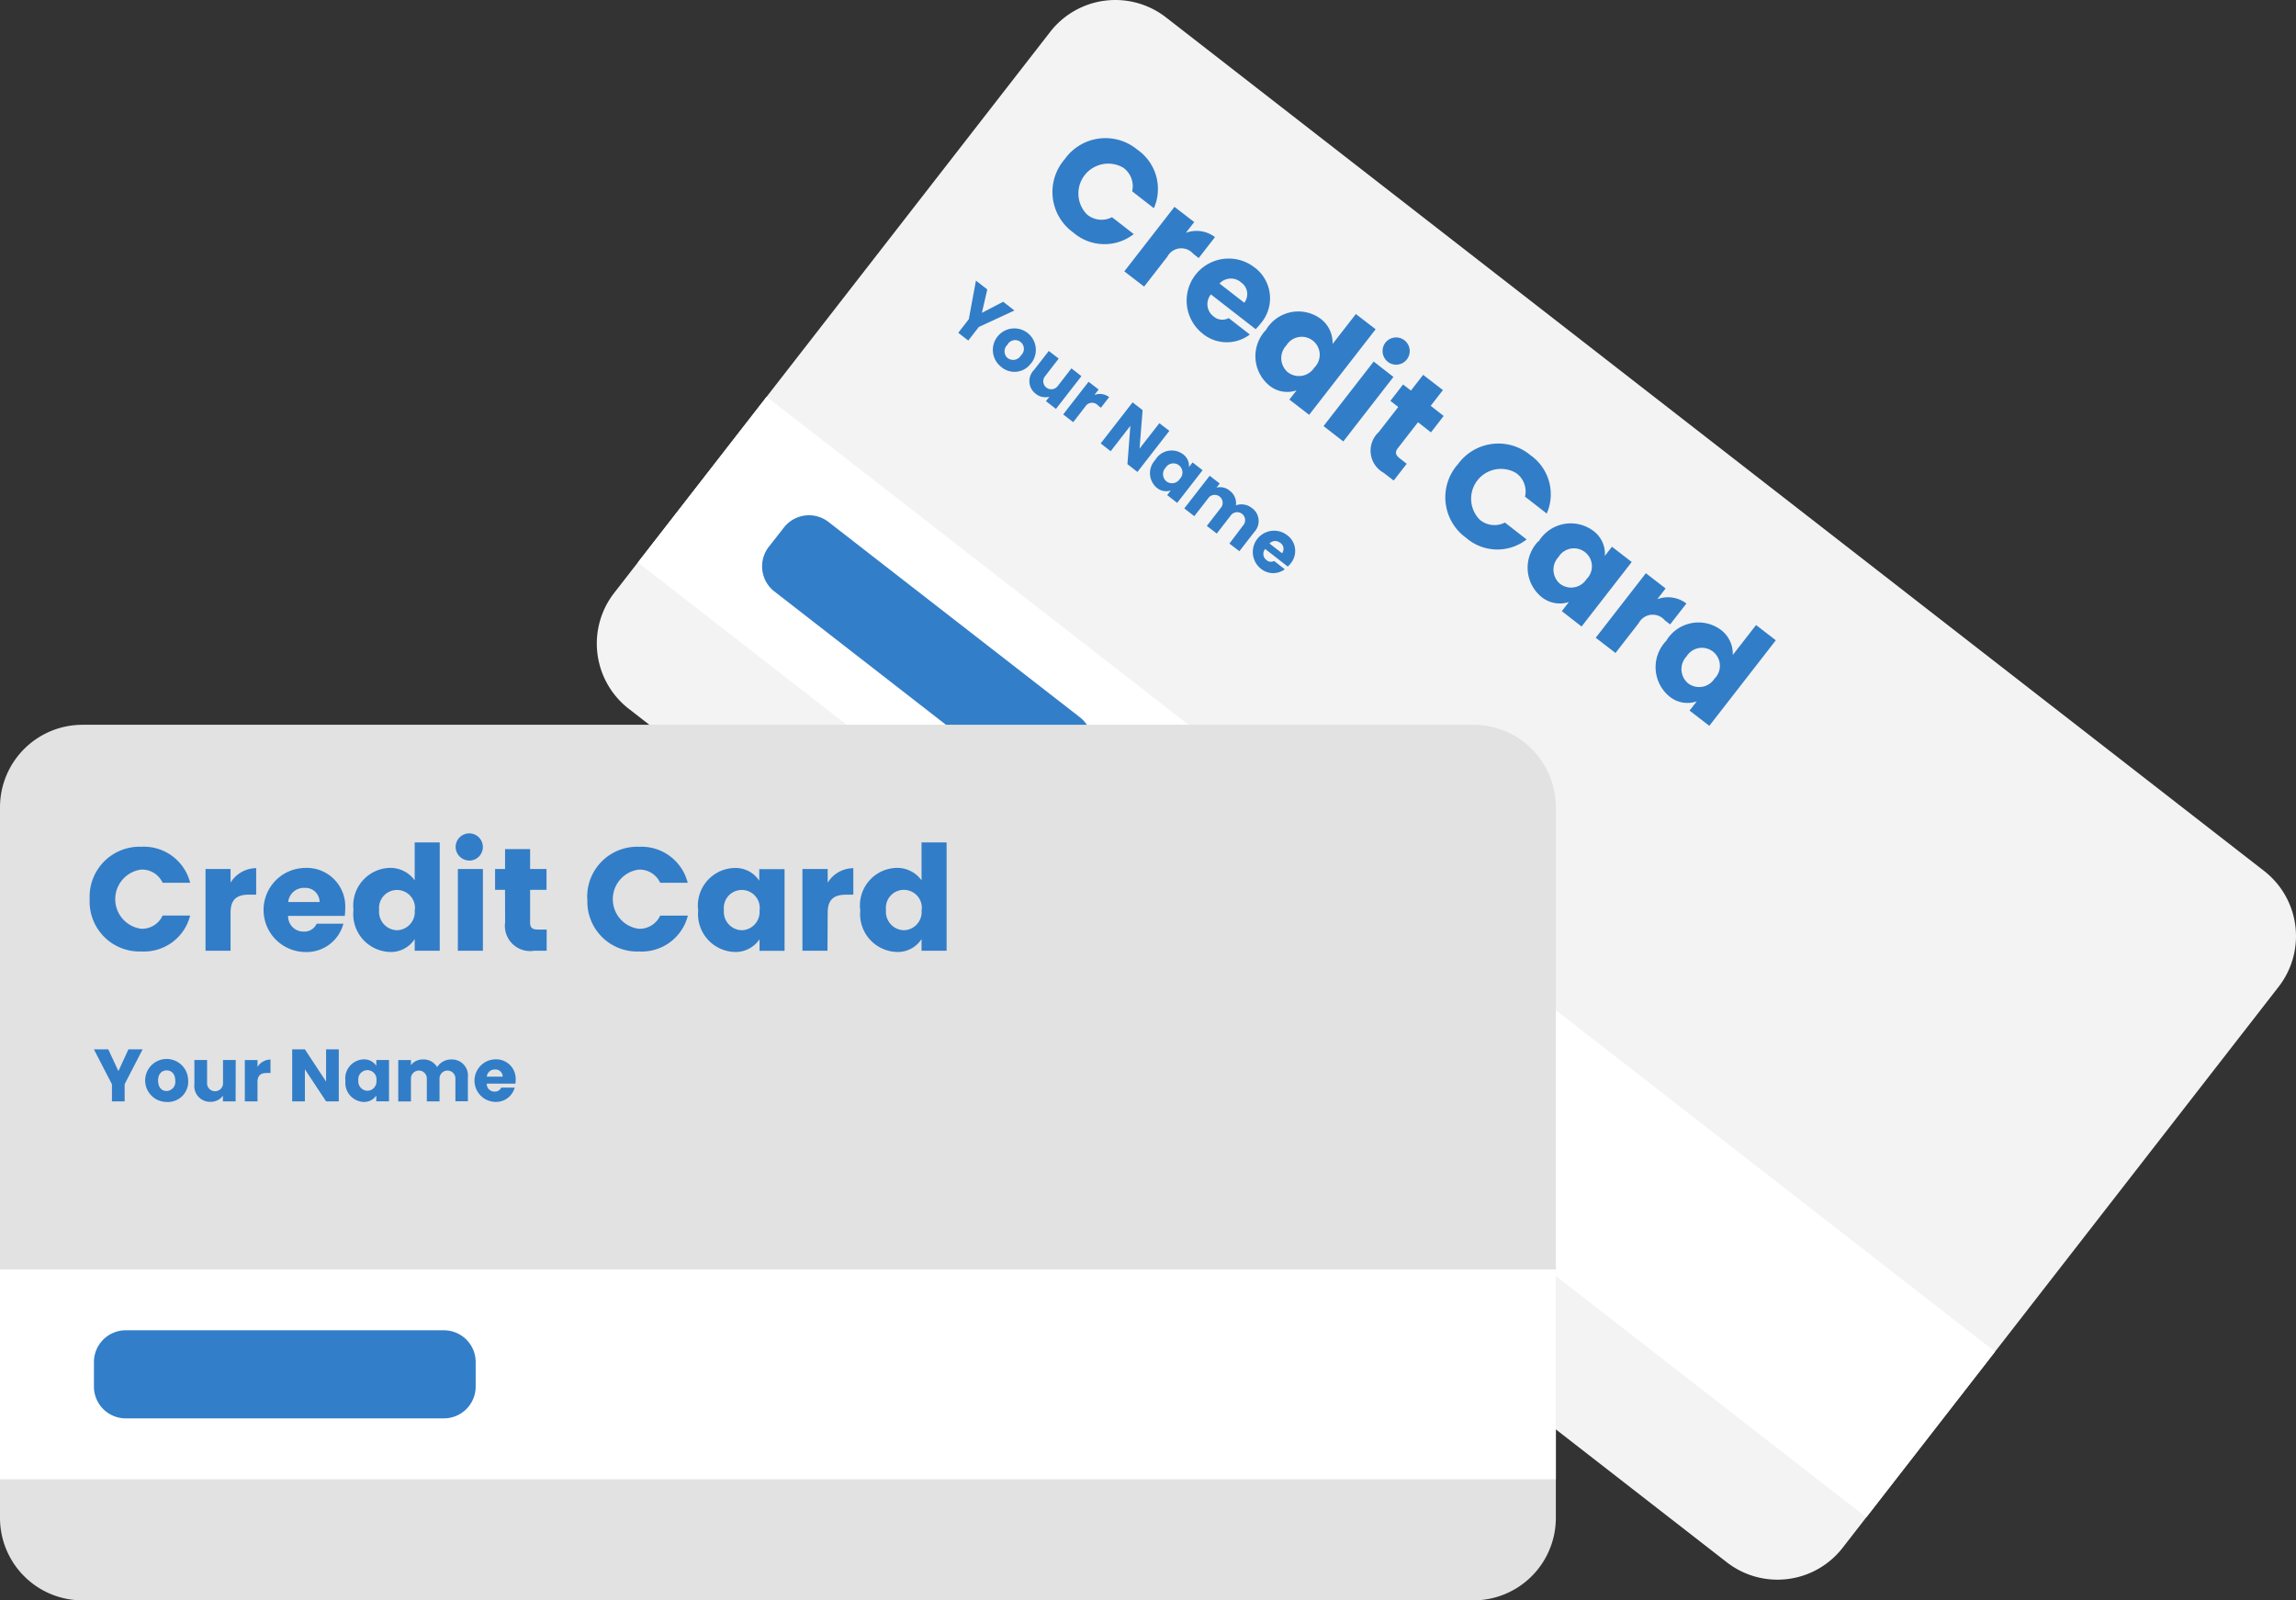 <svg xmlns="http://www.w3.org/2000/svg" width="90.392" height="63" viewBox="0 0 90.392 63">
  <rect x="0" y="0" width="90.392" height="63" fill="#333333" stroke="none"/>
  <g id="Layer_x0020_1" transform="translate(0 0.006)">
    <g id="_2904342430336" transform="translate(0 -0.006)">
      <path id="Path_5620" data-name="Path 5620" d="M3119.385.672l43.248,33.614a3.248,3.248,0,0,1,.57,4.545l-17.177,22.1a3.248,3.248,0,0,1-4.545.57l-43.249-33.614a3.249,3.249,0,0,1-.569-4.545l17.177-22.1a3.248,3.248,0,0,1,4.545-.57Z" transform="translate(-3073.489 0.006)" fill="#f3f3f3" fill-rule="evenodd"/>
      <path id="Path_5621" data-name="Path 5621" d="M5462.8,717.677a1.961,1.961,0,0,0,.344,2.874,1.874,1.874,0,0,0,2.382.063l-.856-.665a.891.891,0,0,1-.987-.11,1.175,1.175,0,0,1,1.429-1.839.891.891,0,0,1,.351.93l.855.665a1.878,1.878,0,0,0-.645-2.3A1.966,1.966,0,0,0,5462.8,717.677Zm4.049,3.826a.622.622,0,0,1,1.021-.112l.213.166.641-.824a1.2,1.2,0,0,0-1.146-.169l.329-.423-.778-.6-1.974,2.54.779.6Zm2.891,1.006a.557.557,0,0,1,.138.808l-.975-.757A.611.611,0,0,1,5469.745,722.509Zm.352,2.055-.828-.644a.524.524,0,0,1-.6-.069.6.6,0,0,1-.1-.862l1.762,1.369a2.475,2.475,0,0,0,.19-.217,1.516,1.516,0,0,0-.282-2.249,1.655,1.655,0,0,0-2.03,2.612A1.5,1.5,0,0,0,5470.1,724.564Zm.65-.188a1.491,1.491,0,0,0,.1,2.181,1.112,1.112,0,0,0,1.094.208l-.283.364.778.6,2.618-3.368-.778-.6-.917,1.179a1.181,1.181,0,0,0-.482-1,1.48,1.48,0,0,0-2.131.431Zm1.9,1.483a.718.718,0,0,1-1.043.2.726.726,0,0,1-.063-1.064.708.708,0,1,1,1.107.868Zm.356,2.313.778.605,1.974-2.54-.778-.605Zm2.571-2.5a.536.536,0,1,0-.139-.78A.542.542,0,0,0,5475.572,725.673Zm-.419,2.756a.993.993,0,0,0,.21,1.58l.4.308.513-.66-.277-.216c-.173-.134-.187-.248-.071-.4l.792-1.02.51.4.5-.646-.51-.4.481-.619-.778-.6-.481.619-.31-.24-.5.646.31.24-.785,1.01Zm3.117,1.269a1.962,1.962,0,0,0,.344,2.874,1.874,1.874,0,0,0,2.382.063l-.856-.665a.891.891,0,0,1-.987-.11,1.174,1.174,0,0,1,1.429-1.839.891.891,0,0,1,.351.93l.855.665a1.88,1.88,0,0,0-.645-2.3A1.966,1.966,0,0,0,5478.27,729.7Zm3.191,3.006a1.49,1.49,0,0,0,.1,2.178,1.138,1.138,0,0,0,1.1.216l-.279.36.778.605,1.974-2.54-.778-.6-.28.36a1.119,1.119,0,0,0-.475-1,1.48,1.48,0,0,0-2.131.431Zm1.9,1.483a.718.718,0,0,1-1.043.2.727.727,0,0,1-.063-1.064.708.708,0,1,1,1.107.868Zm2.05,1.74a.622.622,0,0,1,1.021-.112l.214.166.641-.824a1.2,1.2,0,0,0-1.147-.169l.329-.423-.778-.6-1.974,2.54.778.6.916-1.179Zm1.089.693a1.491,1.491,0,0,0,.1,2.181,1.112,1.112,0,0,0,1.094.208l-.283.364.778.6,2.618-3.368-.778-.6-.917,1.179a1.18,1.18,0,0,0-.482-1,1.48,1.48,0,0,0-2.131.431Zm1.9,1.483a.718.718,0,0,1-1.043.2.727.727,0,0,1-.063-1.064.708.708,0,1,1,1.107.868Z" transform="translate(-5420.891 -711.399)" fill="#327dc7"/>
      <path id="Path_5622" data-name="Path 5622" d="M4972.5,1457.688l-.415.534.394.306.416-.535,1.4-.648-.442-.344-.838.436.213-.921-.447-.347Zm2.456,1.734a.846.846,0,1,0-1.187.138A.8.8,0,0,0,4974.951,1459.422Zm-.936-.727a.344.344,0,1,1,.534.416.356.356,0,0,1-.521.109A.348.348,0,0,1,4974.015,1458.7Zm2.914,1.234-.394-.306-.542.7a.315.315,0,1,1-.5-.385l.542-.7-.391-.3-.584.751a.619.619,0,0,0,.072.935.592.592,0,0,0,.536.114l-.136.175.394.306Zm.142,1.215a.315.315,0,0,1,.517-.056l.108.084.324-.417a.607.607,0,0,0-.581-.085l.167-.214-.395-.306-1,1.286.394.306.464-.6Zm2.926.637-.779,1,.12-1.514-.394-.306-1.257,1.617.394.306.775-1-.116,1.51.394.306,1.257-1.617Zm-.154,1.44a.754.754,0,0,0,.049,1.1.575.575,0,0,0,.554.109l-.141.182.394.306,1-1.286-.394-.306-.142.182a.567.567,0,0,0-.24-.509A.749.749,0,0,0,4979.844,1463.222Zm.961.751a.363.363,0,0,1-.528.1.368.368,0,0,1-.032-.539.358.358,0,1,1,.56.439Zm1.952,2.548.392.3.583-.751a.628.628,0,0,0-.1-.955.656.656,0,0,0-.62-.1.608.608,0,0,0-.251-.58.575.575,0,0,0-.512-.117l.125-.161-.394-.306-1,1.286.394.306.543-.7a.313.313,0,1,1,.493.383l-.543.7.392.3.542-.7a.313.313,0,1,1,.493.383Zm2-.029a.281.281,0,0,1,.07.409l-.493-.383A.309.309,0,0,1,4984.76,1466.492Zm.178,1.04-.419-.326a.266.266,0,0,1-.3-.035.3.3,0,0,1-.052-.437l.891.693a1.194,1.194,0,0,0,.1-.11.767.767,0,0,0-.143-1.139.838.838,0,0,0-1.028,1.323A.762.762,0,0,0,4984.938,1467.533Z" transform="translate(-4934.359 -1445.122)" fill="#327dc7"/>
      <path id="Path_5623" data-name="Path 5623" d="M3315.179,2058.62l48.363,37.59-5.069,6.522-48.363-37.589Z" transform="translate(-3284.998 -2043.002)" fill="#fff" fill-rule="evenodd"/>
      <path id="Path_5624" data-name="Path 5624" d="M3958.03,2674.043l9.9,7.691a1.252,1.252,0,0,1,.219,1.751l-.6.766a1.251,1.251,0,0,1-1.751.219l-9.9-7.692a1.252,1.252,0,0,1-.22-1.751l.6-.766A1.252,1.252,0,0,1,3958.03,2674.043Z" transform="translate(-3925.414 -2653.497)" fill="#337ec8" fill-rule="evenodd"/>
      <path id="Path_5625" data-name="Path 5625" d="M3.239,3760.76H58.014A3.248,3.248,0,0,1,61.253,3764v27.99a3.248,3.248,0,0,1-3.239,3.239H3.239A3.248,3.248,0,0,1,0,3791.989V3764a3.248,3.248,0,0,1,3.239-3.239Z" transform="translate(0 -3732.229)" fill="#e2e2e2" fill-rule="evenodd"/>
      <path id="Path_5626" data-name="Path 5626" d="M465.44,4327.069a1.962,1.962,0,0,0,2.035,2.058,1.874,1.874,0,0,0,1.92-1.413h-1.084a.891.891,0,0,1-.847.519,1.175,1.175,0,0,1,0-2.329.891.891,0,0,1,.847.519h1.084a1.879,1.879,0,0,0-1.92-1.418,1.966,1.966,0,0,0-2.035,2.064Zm5.546.536c0-.553.271-.715.738-.715h.271v-1.043a1.2,1.2,0,0,0-1.009.57v-.536H470v3.217h.986Zm2.9-.979a.556.556,0,0,1,.605.554h-1.234A.61.61,0,0,1,473.885,4326.625Zm1.539,1.407h-1.049a.525.525,0,0,1-.513.311.6.6,0,0,1-.611-.617h2.231a2.483,2.483,0,0,0,.017-.288,1.516,1.516,0,0,0-1.6-1.6,1.655,1.655,0,0,0,0,3.309,1.5,1.5,0,0,0,1.528-1.112Zm.4-.547a1.491,1.491,0,0,0,1.418,1.66,1.112,1.112,0,0,0,.992-.507v.461h.986v-4.266h-.986v1.493a1.181,1.181,0,0,0-.992-.49,1.481,1.481,0,0,0-1.418,1.648Zm2.41.005a.718.718,0,0,1-.7.8.727.727,0,0,1-.7-.8.708.708,0,1,1,1.407.006Zm1.7,1.608h.986v-3.217h-.986Zm.5-3.551a.536.536,0,1,0-.588-.53A.543.543,0,0,0,480.428,4325.547Zm1.36,2.433a.994.994,0,0,0,1.136,1.119h.5v-.836h-.352c-.219,0-.3-.081-.3-.271V4326.7h.646v-.819h-.646v-.784h-.986v.784H481.4v.819h.392Zm3.24-.911a1.961,1.961,0,0,0,2.035,2.058,1.874,1.874,0,0,0,1.92-1.413H487.9a.891.891,0,0,1-.847.519,1.175,1.175,0,0,1,0-2.329.891.891,0,0,1,.847.519h1.084a1.879,1.879,0,0,0-1.92-1.418,1.966,1.966,0,0,0-2.035,2.064Zm4.364.416a1.49,1.49,0,0,0,1.412,1.66,1.136,1.136,0,0,0,1-.5v.456h.986v-3.217H491.8v.456a1.12,1.12,0,0,0-.992-.5A1.481,1.481,0,0,0,489.392,4327.484Zm2.41.005a.718.718,0,0,1-.7.8.726.726,0,0,1-.7-.8.708.708,0,1,1,1.407.005Zm2.686.116c0-.554.271-.715.738-.715h.271v-1.044a1.2,1.2,0,0,0-1.009.571v-.537H493.5v3.217h.986Zm1.285-.121a1.491,1.491,0,0,0,1.418,1.66,1.112,1.112,0,0,0,.992-.507v.461h.986v-4.266h-.986v1.493a1.181,1.181,0,0,0-.992-.49A1.48,1.48,0,0,0,495.773,4327.484Zm2.41.005a.718.718,0,0,1-.7.8.726.726,0,0,1-.7-.8.708.708,0,1,1,1.406.005Z" transform="translate(-461.909 -4291.672)" fill="#327dc7"/>
      <path id="Path_5627" data-name="Path 5627" d="M488.189,5446.131v.677h.5v-.677l.709-1.372h-.56l-.394.858-.4-.858h-.566l.709,1.372Zm3-.137a.846.846,0,1,0-.852.837A.8.8,0,0,0,491.192,5445.994Zm-1.185,0c0-.277.158-.405.339-.405s.339.128.339.405a.357.357,0,0,1-.344.406C490.159,5446.4,490.007,5446.268,490.007,5445.994Zm3.058-.814h-.5v.884a.315.315,0,1,1-.627,0v-.884h-.5v.951a.62.62,0,0,0,.63.695.594.594,0,0,0,.493-.24v.222h.5Zm.858.873c0-.28.137-.362.374-.362h.137v-.529a.607.607,0,0,0-.511.29v-.271h-.5v1.628h.5v-.755Zm2.7-1.293v1.27l-.835-1.27h-.5v2.048h.5v-1.263l.835,1.263h.5v-2.048Zm.762,1.231a.754.754,0,0,0,.715.84.575.575,0,0,0,.5-.254v.23h.5v-1.628h-.5v.23a.568.568,0,0,0-.5-.254.749.749,0,0,0-.718.834Zm1.22,0a.364.364,0,0,1-.356.4.368.368,0,0,1-.356-.406.359.359,0,1,1,.712,0Zm3.1.814h.5v-.951a.629.629,0,0,0-.662-.695.655.655,0,0,0-.549.3.609.609,0,0,0-.554-.3.574.574,0,0,0-.476.223v-.2h-.5v1.628h.5v-.884a.313.313,0,1,1,.625,0v.884h.5v-.884a.313.313,0,1,1,.625,0v.884Zm1.564-1.251a.282.282,0,0,1,.306.28h-.625a.309.309,0,0,1,.318-.28Zm.779.712h-.531a.266.266,0,0,1-.26.157.3.3,0,0,1-.309-.312h1.129a1.258,1.258,0,0,0,.009-.146.767.767,0,0,0-.811-.811.838.838,0,0,0,0,1.675.761.761,0,0,0,.773-.563Z" transform="translate(-483.782 -5403.452)" fill="#327dc7"/>
      <path id="Path_5628" data-name="Path 5628" d="M0,6586.7H61.253v8.261H0Z" transform="translate(0 -6536.729)" fill="#fff" fill-rule="evenodd"/>
      <path id="Path_5629" data-name="Path 5629" d="M488.718,6902.709h12.533a1.251,1.251,0,0,1,1.248,1.248v.971a1.251,1.251,0,0,1-1.248,1.248H488.718a1.251,1.251,0,0,1-1.248-1.248v-.971A1.251,1.251,0,0,1,488.718,6902.709Z" transform="translate(-483.772 -6850.341)" fill="#337ec8" fill-rule="evenodd"/>
    </g>
  </g>
</svg>
